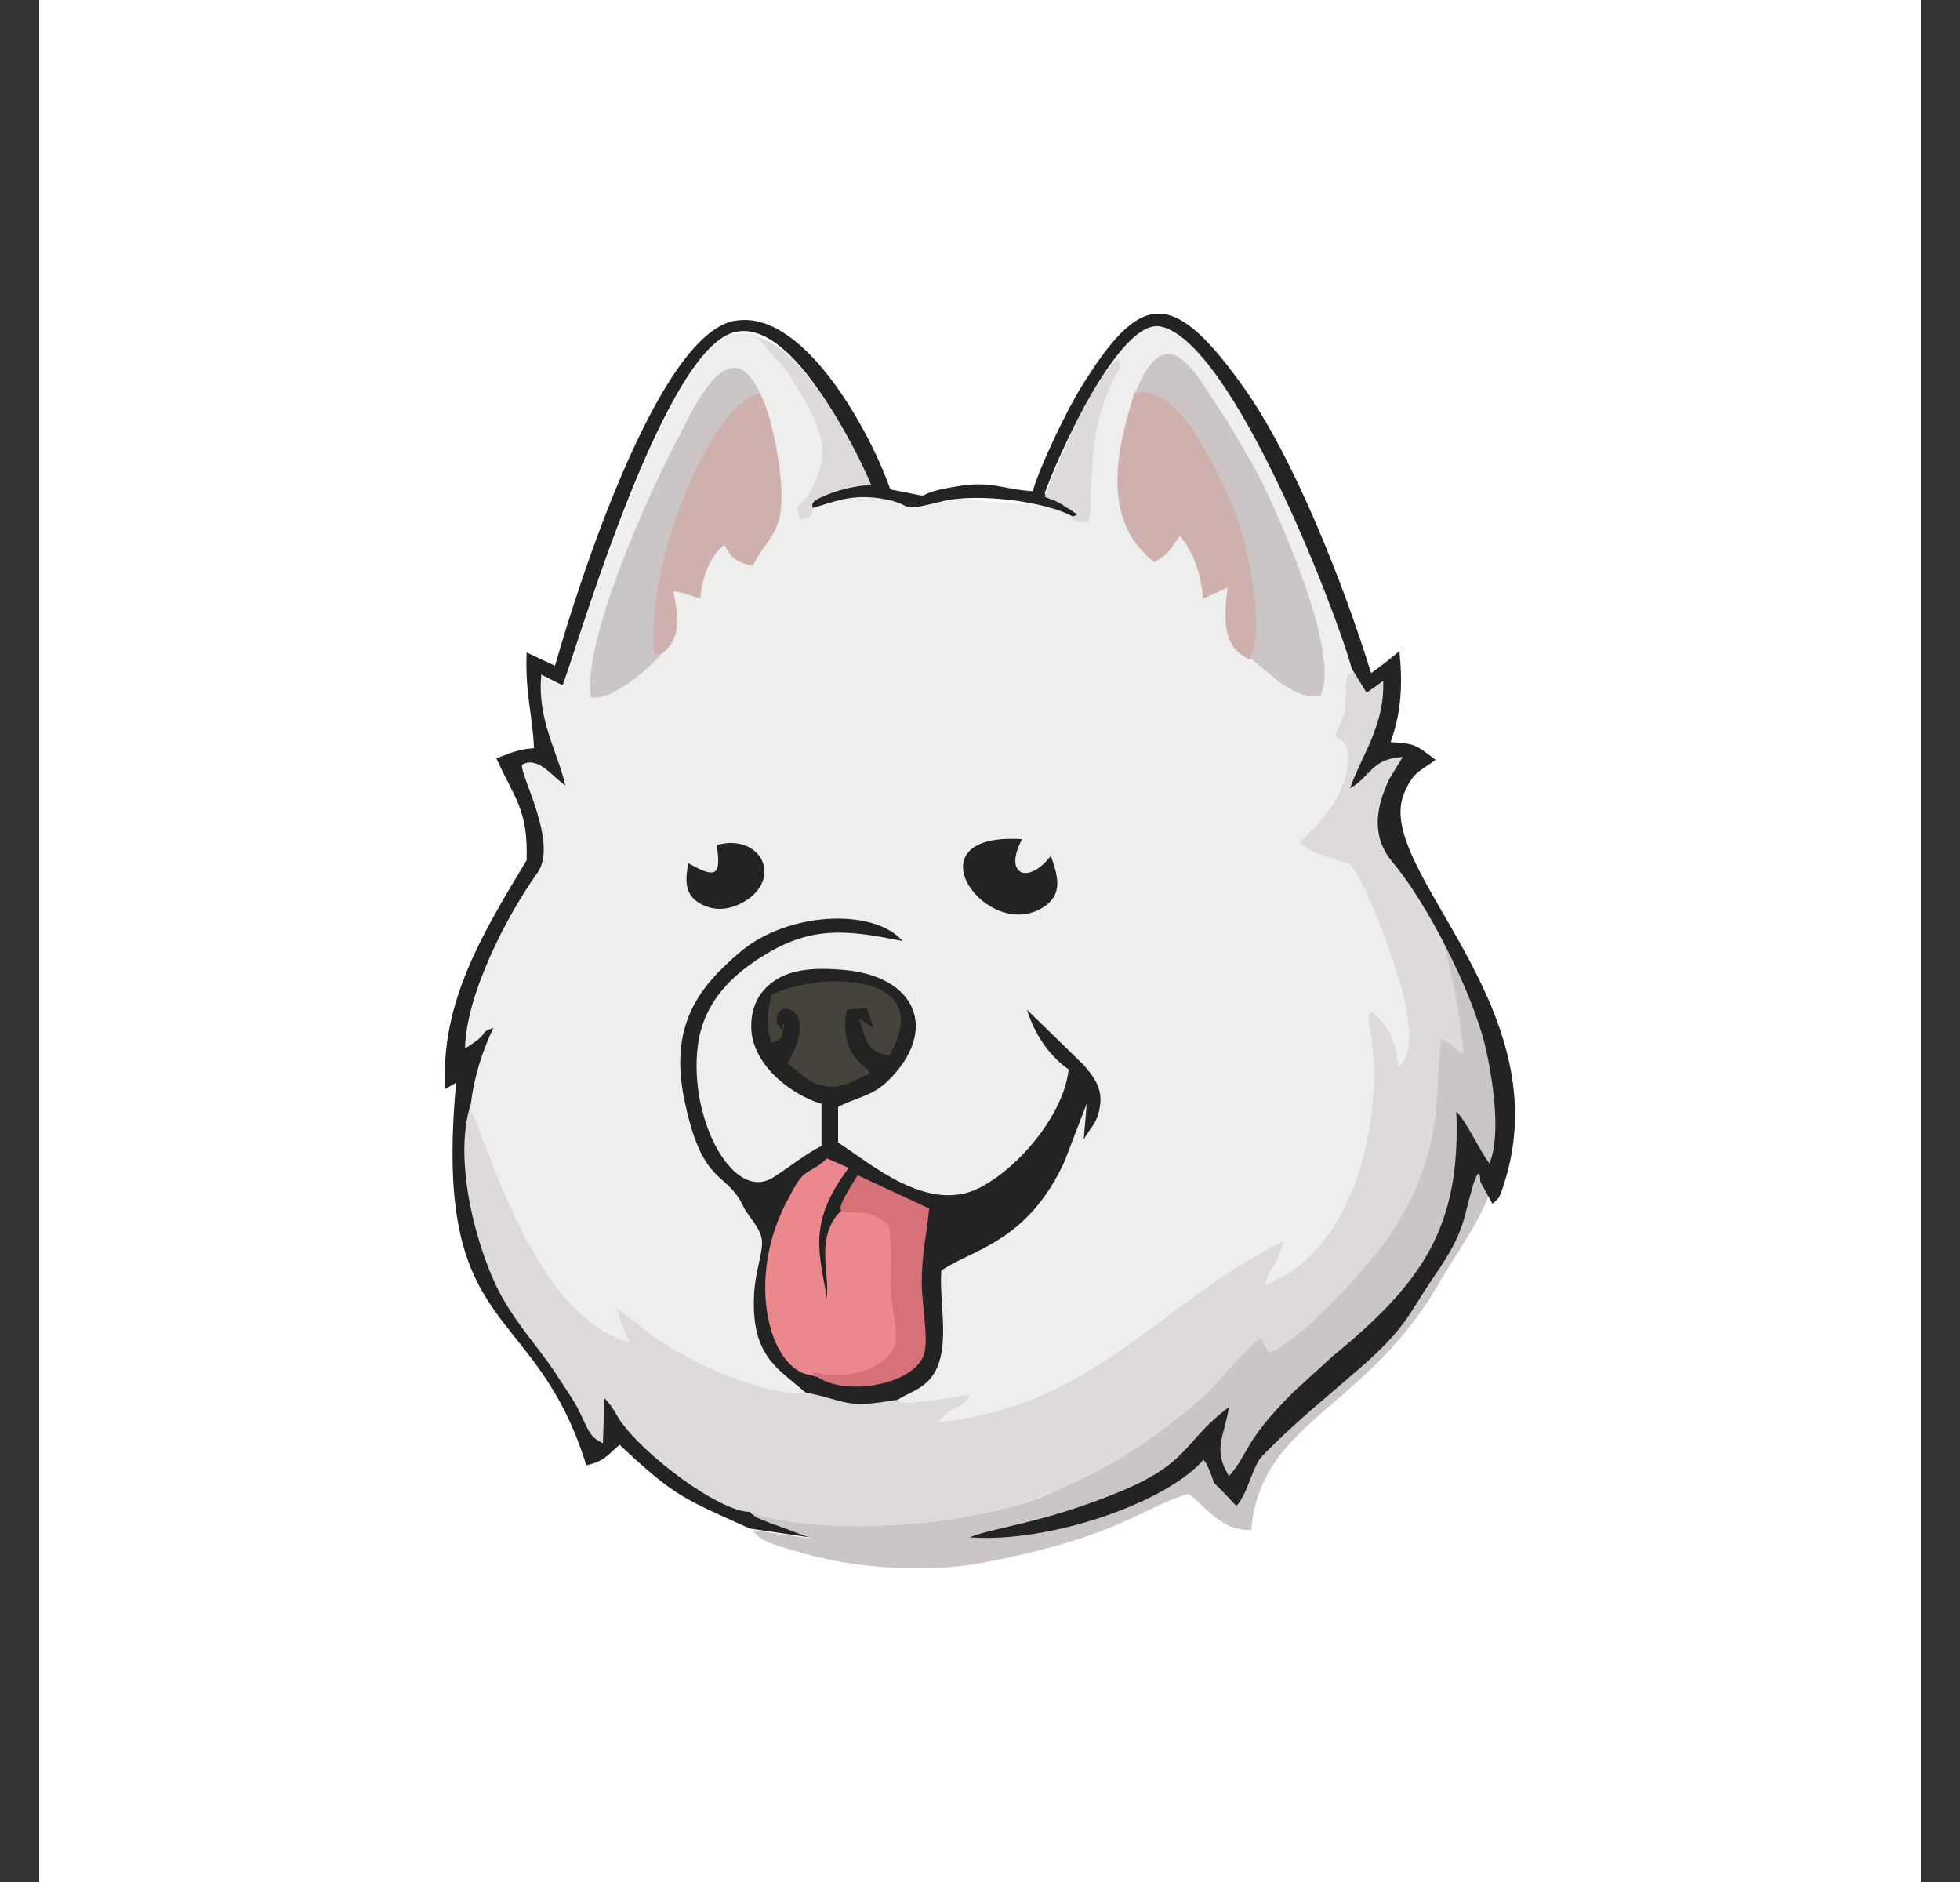 <svg xmlns="http://www.w3.org/2000/svg" width="25" height="24" fill="none" viewBox="0 0 25 24">
    <rect x="0" y="0" width="25" height="24" fill="#333333" stroke="none"/>
    <g clip-path="url(#SAMO__a)">
        <path fill="#fff" d="M24.5 0H.5v24h24z"/>
        <path fill="#EEEEEC" d="M14.181 4.574c-.49 2.057-.424 1.92-2.16 1.77-.57.14-.988-.212-1.633.065-.042.132-.08.212-.183.146-.057-.188.01-.066.103-.235.344-.555.15-.861-.268-1.586l-.381-.437c0-.076-.25-.038-.306-.038-.918.268-2.085 4.343-2.179 4.499l-.268-.132c-.094.903.31.772-.282 1.092-.019.075.047.334.103.484.094.268.264.659.094.885-.964 1.346-1.444 3.906-.569 5.397.744 1.219.955 1.242 1.336 2.005.189-.48 6.085.63 8.118-1.144 1.995-1.774 2.484-2.24 2.39-4.578-.339-2.692-.95-6.094-2.706-8.25-.075-.093-.447-.329-.564-.366-.254-.066-.485.259-.645.423"/>
        <path fill="#DDDAD9" d="M11.451 17.85c-.687.113-.626 0-1.18-.095-.462.076-1.53-.4-1.949-.724-.155-.113-.306-.25-.461-.344.056.15.094.283.174.438-1.299-.376-1.84-2.734-2.07-3.021-.25.743.094 1.958.404 2.494.207.343.485.635.697.941q.141.226.282.49c.17.305.188.296.377.395v-.48c.08.075.084.117.16.23 1.618 2.377 5.623 1.29 7.387-.23.269-.264.523-.626.824-.838 0 .052.07.141.094.188.381-.113 1.336-1.138 1.605-1.538.729-1.106.498-1.755.592-2.499.231.113.189.282.462.376a4.67 4.67 0 0 0-1.073-2.606c-.25-.306-.226-.65-.038-1.05l.165-.353c-1.139.057-.141.414-.188-.955l-.452-.104c-.08.08-.08-.056-.094.212-.024.306.033.23-.142.593.062.094.118.057.156.188.075.452-.297.923-.612 1.181.193.156.348.189.63.269.175.113.65 1.374.73 1.83.038.264.108.574-.094.781-.042-.38-.118-.517-.348-.724-.038.075-.038 0-.02.188.213 1.13-.187 2.899-1.335 3.298.056-.225.174-.244.23-.55-1.572.781-2.41 2.103-4.395 2.306.136-.189.212-.15.33-.25.07-.056.014-.018.07-.094-.15 0-.918.17-.918.057"/>
        <path fill="#CBC5C5" d="M9.603 19.299c.037.038.037.038.094.075l.094.038c.056.019.136.038.211.08l.363.131-.762-.112c.094.17.418.226.592.282.706.212 1.624.268 2.33.137 1.755-.33 2.08-.725 2.635-.88.212.155.423.48.8.46.117-1.373 1.435-1.524 2.371-3.105.556-.97 1.05-1.285.622-3.063-.057-.231-.095-.457-.189-.669-.075-.169-.249-.649-.38-.762.131.518.225.894.282 1.525-.189-.094-.057-.075-.283-.188-.094.743.061 1.402-.645 2.489-.268.4-1.171 1.397-1.552 1.51-.024-.047-.095-.131-.095-.188-.31.235-.564.621-.875.866a6.4 6.4 0 0 1-1.755 1.087c-.955.461-2.94.593-3.858.287"/>
        <path fill="#242323" d="m7.079 8.49-.362-.17c-.02.532.075.782.094 1.22-.23.018-.325.075-.48.131.235.518.405.65.386 1.299-.537.894-1.11 1.812-1.036 2.917l.137-.08c-.306 3.3.993 2.73 1.661 4.88.23-.056.25-.113.424-.263.705.663.818.687 1.66 1.068l.763.113c-.075-.02-.25-.094-.362-.132-.057-.024-.137-.043-.212-.08l-.094-.038c-.057-.037-.057-.037-.094-.075-.386 0-1.36-.725-1.666-1.181-.057-.094-.094-.174-.188-.268l-.02.574c-.187-.094-.173-.155-.329-.461-.094-.17-.207-.32-.3-.47-.213-.312-.443-.556-.65-.919-.306-.536-.65-1.736-.405-2.48.043-.362.155-.686.287-.969-.207.076-.019.057-.362.264.019-.706.536-1.694.917-2.23.288-.377-.23-1.276-.188-1.389.207-.118.4.17.55.264-.093-.42-.362-.838-.305-1.412l.268.136c.094-.155 1.242-4.235 2.179-4.498.724-.212 1.506 1.393 1.74 1.906-.248.018-.672.075-.766.343.325-.094.518-.188.894-.136.499.08.174.193.786.042.442-.118 1.379 0 1.703.207.17-.113-.235-.25-.386-.306.137-.4.955-2.268 1.492-2.131.894.207 2.198 3.543 2.428 4.362l.188.306.212-.151c.019.57-.268.932-.423 1.37.268-.151.268-.377.672-.4l-.174.286c-.188.4-.211.744.038 1.05.442.517 1.012 1.637 1.186 2.343.094.4.212 1.13.056 1.506-.15-.207-.268-.494-.423-.668.061 1.487-.438 2.192-1.581 3.129l-.5.456c-.648.65-.55.763-.818 1.069-.212-.344-.061-.5 0-.88-.593.442-.48.705-1.412 1.087-.978.4-1.571.442-1.896.574 1.017.075 2.503-.438 2.983-.989l.038.052c.188.4-.056.062.381.537.132-.137.188-.438.306-.612.457-.475.88-.8 1.374-1.238.499-.456.499-.574.861-1.105.381-.556.344-.687.476-1.13.094-.3.094-.07.094-.051l.155.282c.094-.076.094-.076.174-.339.65-2.23-1.703-3.953-1.299-4.899.113-.268.188-.268.4-.423-.249-.188-.249-.207-.574-.226.137-.381.155-.725.113-1.162-.113.094-.226.188-.362.282-.325-1.063-.988-2.78-1.661-3.694-.894-1.242-1.299-1.148-2.043.057-.174.282-.517.988-.611 1.317-.381-.023-.537-.14-.974-.06-.706.112-.118.173-.843.037-.23-.668-1.068-2.268-1.948-2.155-.993.094-2.042 3.392-2.329 4.404"/>
        <path fill="#242323" d="M10.713 15.563c.052-.23.132-.362.226-.532l.819.42c-.038.343-.16.564-.16.94 0 .25.155.668.094.857-.15.4-.95.287-1.346.282-.518-.061-.842-1.167-.282-2.212.207-.404.226-.287.494-.536l.207.132c-.518.706-.325 1.487-.245 2.08.057-.438 0-1.106.188-1.431zm-.442 2.193c.555.113.494.212 1.18.094.118-.075.236-.113.33-.188.4-.306.188-1.003.226-1.459.381-.268 1.092-.353 1.567-1.383l.287-.744-.038.457c.076-.151.189-.208.212-.471.019-.216-.117-.367-.212-.48l-.724-.706c.094.306.282.588.531.762-.056.551-.611 1.238-1.129 1.506-.663.344-1.393-.306-1.811-.574v-.456c.268-.132.423-.132.63-.325.668-.645.381-1.37-.63-1.426-.306-.023-.612 0-.82.15-.192.133-.305.344-.286.631.037.457.517.82.894.932v.537c-.188.094-.4.263-.612.4-.532.343-1.125-.824-.95-1.774.112-.556.517-.876.912-1.106.574-.325 1.017-.268 1.685-.132-.362-.424-1.473-.381-2.085.15-.494.424-.917.913-.687 1.93.23 1.063.537.851.744 1.313.08.15.235.282.235.456 0 .15-.08.362-.099.612-.056.837.306.988.65 1.294"/>
        <path fill="#EA888D" d="M10.337 17.534c.38.137 1.096-.047 1.115-.466 0-.15-.075-.494-.075-.687 0-.244.018-.494-.02-.724-.202-.316-.512-.405-.71-.123-.212.325-.08.65-.094 1.05-.099-.593-.263-.984.273-1.69l-.277-.122c-.269.245-.269.08-.476.48-.593 1.05-.25 2.226.264 2.282"/>
        <path fill="#CEB1AE" d="M15.95 8.414c.212-.287-.005-1.6-.292-2.136-.174-.343-.65-1.45-1.185-1.275-.231.724-.438 1.633.249 2.164.212-.113.193-.164.33-.334.187.245.258.47.296.8l.31-.14c-.042.357-.09.766.292.921"/>
        <path fill="#CBC5C5" d="M14.472 5.022c.536-.174 1.011.932 1.186 1.276.263.536.494 1.792.282 2.08l.08.075.306.25c.15.093.306.206.517.169.264-.532-.536-2.306-.767-2.763-.23-.437-.46-.8-.687-1.143-.38-.593-.63-.63-.917.056"/>
        <path fill="#CEB1AE" d="M8.435 8.34c.268-.188.211-.499.155-.8.15.019.226.057.343.094.02-.282.132-.55.306-.687.094.174.132.212.363.269.188-.382.4-.4.362-1.012-.019-.377-.16-1.134-.362-1.318-.593.076-1.407 2.254-1.29 3.454z"/>
        <path fill="#CBC5C5" d="M8.436 8.34h-.094c-.118-1.2.762-3.243 1.355-3.318-.38-.837-.823.132-1.011.494-.4.744-1.261 2.65-1.149 3.374.269.057.749-.376.9-.55"/>
        <path fill="#46433C" d="M9.847 12.682c-.056.188-.094.423 0 .612.137-.038.118-.057.156-.23h-.02c0 .041 0 .117-.056 0-.037-.057-.018.117-.018-.057-.02-.283.569-.17.131.555.174.113.25.245.462.282.244.061.418-.094.588-.15-.038-.113.037.018-.113-.132-.188-.174-.23-.438-.174-.687l.249-.019.094.25c-.132-.062-.113-.08-.188-.118.094.287.094.423.381.475.63-1.063-.861-1.082-1.492-.781"/>
        <path fill="#D67179" d="M11.339 15.637c.037.25.018.48.018.724 0 .189.076.556.076.688-.02.423-.706.573-1.087.437.282.343 1.26.212 1.43-.188.08-.174-.019-.668-.019-.937 0-.376.062-.611.095-.95l-.913-.424c-.518.824-.005.217.4.65"/>
        <path fill="#242323" d="M13.404 10.913c-.287.376-.612.245-.367-.212-1.487-.094-.438 1.355.287.857.25-.17.155-.42.08-.645"/>
        <path fill="#DDDAD9" d="M10.364 6.504c.019-.075-.094-.094.268-.226q.234-.08.48-.094c-.268-.635-.899-1.755-1.459-1.887l.386.438c.424.705.612 1.011.268 1.58-.113.175-.174.08-.113.269 0 .019.02.037.02.037.15-.037.112 0 .15-.117m3.284.099c.062.037.02.037.137.056h.094c.056-.056.019-.663.094-1.106.019-.131.08-.343.137-.494.113-.343.225-.343.15-.475-.325.226-.819 1.43-.936 1.75.094.043.136.043.25.118.23.15.173.094.075.15"/>
        <path fill="#242323" d="M9.142 10.777c.056.381 0 .438-.363.23-.037.208-.056.4.156.518.207.113.418.07.611-.061.438-.325.113-.838-.404-.687"/>
    </g>
    <defs>
        <clipPath id="SAMO__a">
            <path fill="#fff" d="M.5 0h24v24H.5z"/>
        </clipPath>
    </defs>
</svg>
